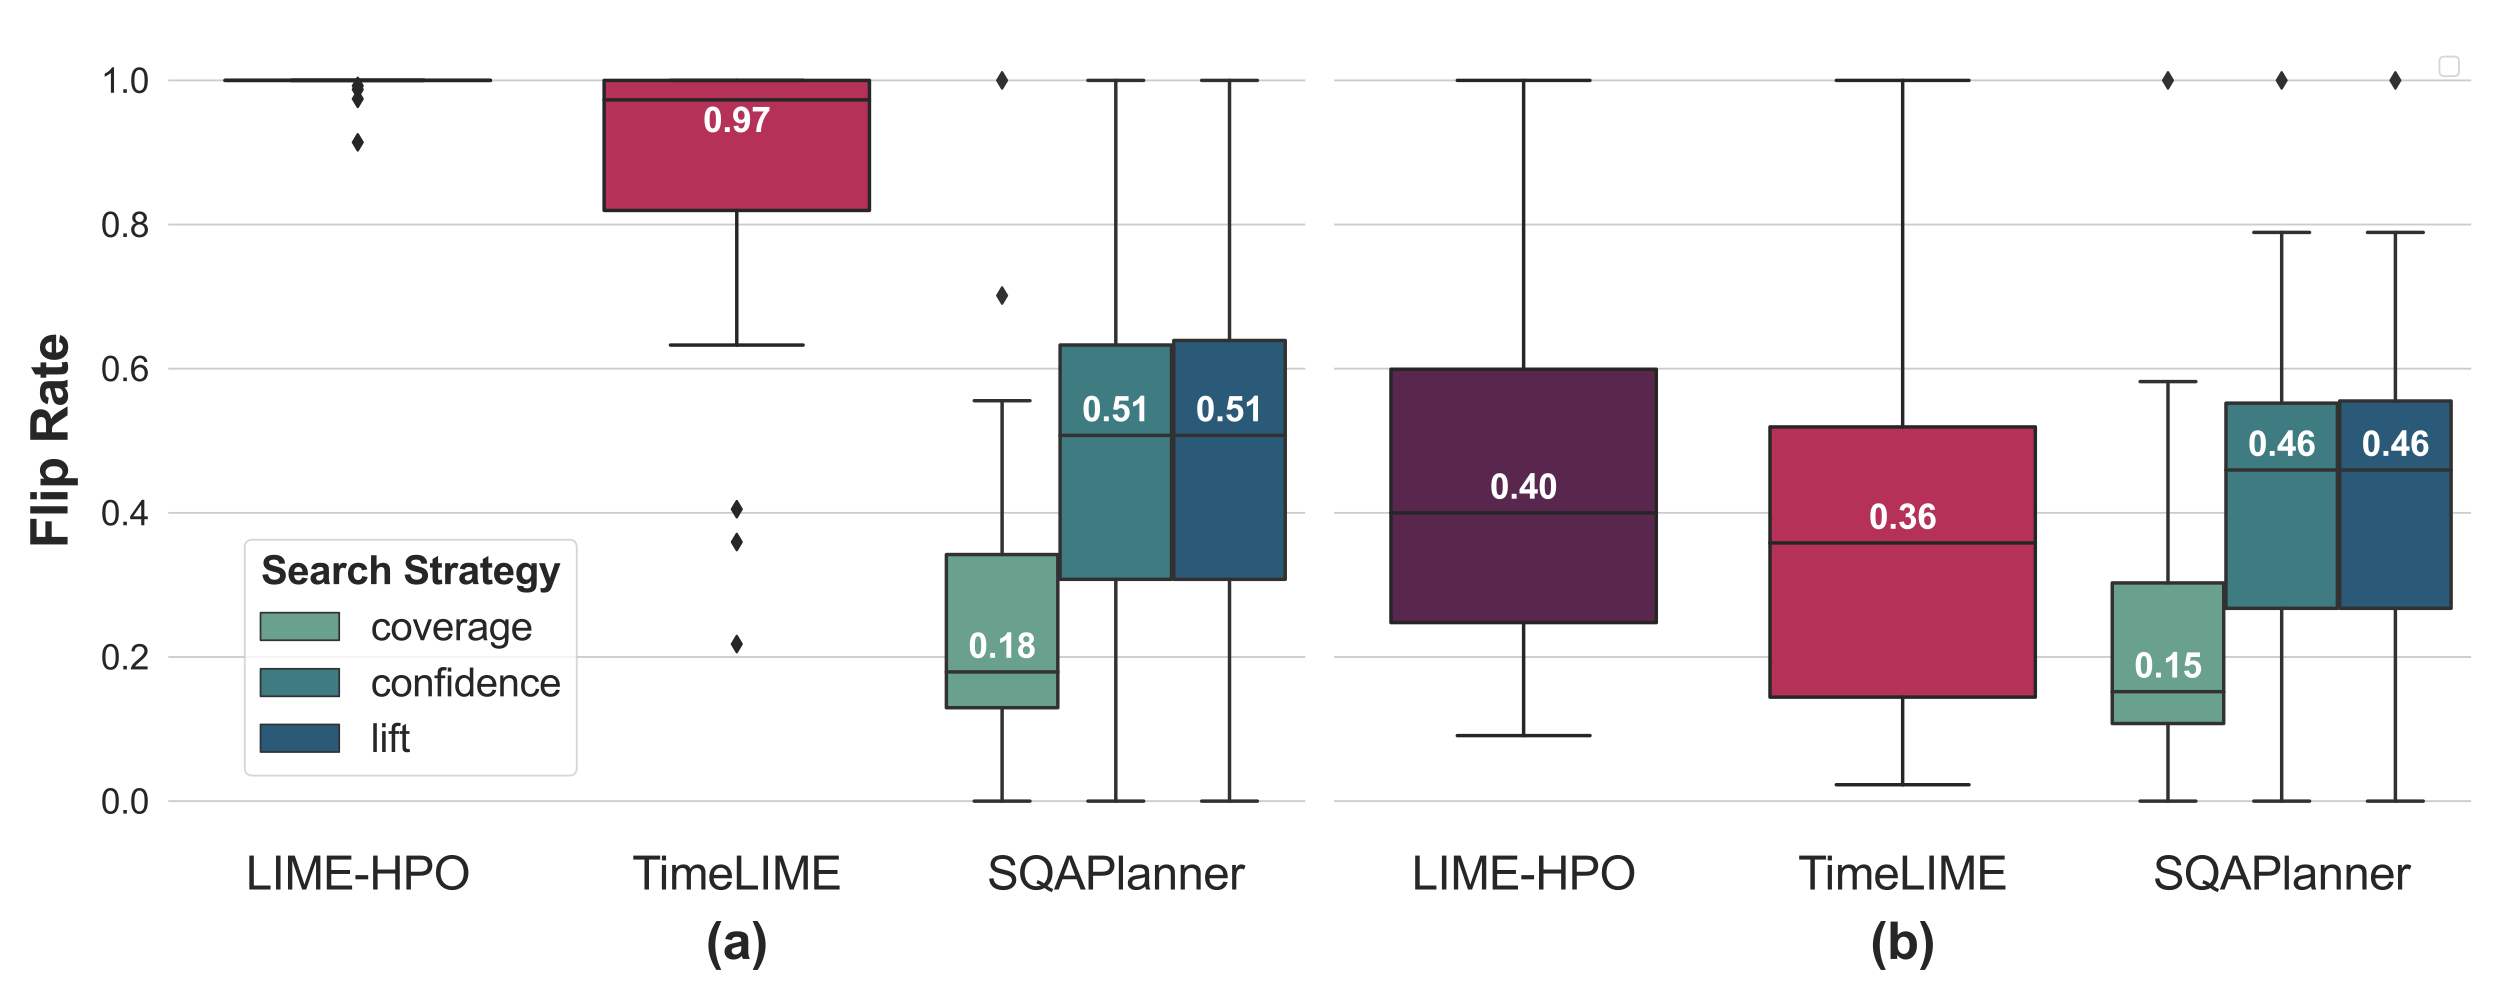 <?xml version="1.0" encoding="utf-8" standalone="no"?>
<!DOCTYPE svg PUBLIC "-//W3C//DTD SVG 1.1//EN"
  "http://www.w3.org/Graphics/SVG/1.1/DTD/svg11.dtd">
<svg xmlns:xlink="http://www.w3.org/1999/xlink" width="1080pt" height="432pt" viewBox="0 0 1080 432" xmlns="http://www.w3.org/2000/svg" version="1.1">
 <defs>
  <style type="text/css">*{stroke-linejoin: round; stroke-linecap: butt}</style>
 </defs>
 <g id="figure_1">
  <g id="patch_1">
   <path d="M 0 432 
L 1080 432 
L 1080 0 
L 0 0 
z
" style="fill: #ffffff"/>
  </g>
  <g id="axes_1">
   <g id="patch_2">
    <path d="M 72.682 361.658 
L 563.899 361.658 
L 563.899 19.162 
L 72.682 19.162 
z
" style="fill: #ffffff"/>
   </g>
   <g id="matplotlib.axis_1">
    <g id="xtick_1">
     <g id="text_1">
      <!-- LIME-HPO -->
      <g style="fill: #262626" transform="translate(106.212 384.274) scale(0.2 -0.2)">
       <defs>
        <path id="ArialMT-4c" d="M 469 0 
L 469 4581 
L 1075 4581 
L 1075 541 
L 3331 541 
L 3331 0 
L 469 0 
z
" transform="scale(0.016)"/>
        <path id="ArialMT-49" d="M 597 0 
L 597 4581 
L 1203 4581 
L 1203 0 
L 597 0 
z
" transform="scale(0.016)"/>
        <path id="ArialMT-4d" d="M 475 0 
L 475 4581 
L 1388 4581 
L 2472 1338 
Q 2622 884 2691 659 
Q 2769 909 2934 1394 
L 4031 4581 
L 4847 4581 
L 4847 0 
L 4263 0 
L 4263 3834 
L 2931 0 
L 2384 0 
L 1059 3900 
L 1059 0 
L 475 0 
z
" transform="scale(0.016)"/>
        <path id="ArialMT-45" d="M 506 0 
L 506 4581 
L 3819 4581 
L 3819 4041 
L 1113 4041 
L 1113 2638 
L 3647 2638 
L 3647 2100 
L 1113 2100 
L 1113 541 
L 3925 541 
L 3925 0 
L 506 0 
z
" transform="scale(0.016)"/>
        <path id="ArialMT-2d" d="M 203 1375 
L 203 1941 
L 1931 1941 
L 1931 1375 
L 203 1375 
z
" transform="scale(0.016)"/>
        <path id="ArialMT-48" d="M 513 0 
L 513 4581 
L 1119 4581 
L 1119 2700 
L 3500 2700 
L 3500 4581 
L 4106 4581 
L 4106 0 
L 3500 0 
L 3500 2159 
L 1119 2159 
L 1119 0 
L 513 0 
z
" transform="scale(0.016)"/>
        <path id="ArialMT-50" d="M 494 0 
L 494 4581 
L 2222 4581 
Q 2678 4581 2919 4538 
Q 3256 4481 3484 4323 
Q 3713 4166 3852 3881 
Q 3991 3597 3991 3256 
Q 3991 2672 3619 2267 
Q 3247 1863 2275 1863 
L 1100 1863 
L 1100 0 
L 494 0 
z
M 1100 2403 
L 2284 2403 
Q 2872 2403 3119 2622 
Q 3366 2841 3366 3238 
Q 3366 3525 3220 3729 
Q 3075 3934 2838 4000 
Q 2684 4041 2272 4041 
L 1100 4041 
L 1100 2403 
z
" transform="scale(0.016)"/>
        <path id="ArialMT-4f" d="M 309 2231 
Q 309 3372 921 4017 
Q 1534 4663 2503 4663 
Q 3138 4663 3647 4359 
Q 4156 4056 4423 3514 
Q 4691 2972 4691 2284 
Q 4691 1588 4409 1038 
Q 4128 488 3612 205 
Q 3097 -78 2500 -78 
Q 1853 -78 1343 234 
Q 834 547 571 1087 
Q 309 1628 309 2231 
z
M 934 2222 
Q 934 1394 1379 917 
Q 1825 441 2497 441 
Q 3181 441 3623 922 
Q 4066 1403 4066 2288 
Q 4066 2847 3877 3264 
Q 3688 3681 3323 3911 
Q 2959 4141 2506 4141 
Q 1863 4141 1398 3698 
Q 934 3256 934 2222 
z
" transform="scale(0.016)"/>
       </defs>
       <use xlink:href="#ArialMT-4c"/>
       <use xlink:href="#ArialMT-49" x="55.615"/>
       <use xlink:href="#ArialMT-4d" x="83.398"/>
       <use xlink:href="#ArialMT-45" x="166.699"/>
       <use xlink:href="#ArialMT-2d" x="233.398"/>
       <use xlink:href="#ArialMT-48" x="266.699"/>
       <use xlink:href="#ArialMT-50" x="338.916"/>
       <use xlink:href="#ArialMT-4f" x="405.615"/>
      </g>
     </g>
    </g>
    <g id="xtick_2">
     <g id="text_2">
      <!-- TimeLIME -->
      <g style="fill: #262626" transform="translate(273.106 384.274) scale(0.2 -0.2)">
       <defs>
        <path id="ArialMT-54" d="M 1659 0 
L 1659 4041 
L 150 4041 
L 150 4581 
L 3781 4581 
L 3781 4041 
L 2266 4041 
L 2266 0 
L 1659 0 
z
" transform="scale(0.016)"/>
        <path id="ArialMT-69" d="M 425 3934 
L 425 4581 
L 988 4581 
L 988 3934 
L 425 3934 
z
M 425 0 
L 425 3319 
L 988 3319 
L 988 0 
L 425 0 
z
" transform="scale(0.016)"/>
        <path id="ArialMT-6d" d="M 422 0 
L 422 3319 
L 925 3319 
L 925 2853 
Q 1081 3097 1340 3245 
Q 1600 3394 1931 3394 
Q 2300 3394 2536 3241 
Q 2772 3088 2869 2813 
Q 3263 3394 3894 3394 
Q 4388 3394 4653 3120 
Q 4919 2847 4919 2278 
L 4919 0 
L 4359 0 
L 4359 2091 
Q 4359 2428 4304 2576 
Q 4250 2725 4106 2815 
Q 3963 2906 3769 2906 
Q 3419 2906 3187 2673 
Q 2956 2441 2956 1928 
L 2956 0 
L 2394 0 
L 2394 2156 
Q 2394 2531 2256 2718 
Q 2119 2906 1806 2906 
Q 1569 2906 1367 2781 
Q 1166 2656 1075 2415 
Q 984 2175 984 1722 
L 984 0 
L 422 0 
z
" transform="scale(0.016)"/>
        <path id="ArialMT-65" d="M 2694 1069 
L 3275 997 
Q 3138 488 2766 206 
Q 2394 -75 1816 -75 
Q 1088 -75 661 373 
Q 234 822 234 1631 
Q 234 2469 665 2931 
Q 1097 3394 1784 3394 
Q 2450 3394 2872 2941 
Q 3294 2488 3294 1666 
Q 3294 1616 3291 1516 
L 816 1516 
Q 847 969 1125 678 
Q 1403 388 1819 388 
Q 2128 388 2347 550 
Q 2566 713 2694 1069 
z
M 847 1978 
L 2700 1978 
Q 2663 2397 2488 2606 
Q 2219 2931 1791 2931 
Q 1403 2931 1139 2672 
Q 875 2413 847 1978 
z
" transform="scale(0.016)"/>
       </defs>
       <use xlink:href="#ArialMT-54"/>
       <use xlink:href="#ArialMT-69" x="57.334"/>
       <use xlink:href="#ArialMT-6d" x="79.551"/>
       <use xlink:href="#ArialMT-65" x="162.852"/>
       <use xlink:href="#ArialMT-4c" x="218.467"/>
       <use xlink:href="#ArialMT-49" x="274.082"/>
       <use xlink:href="#ArialMT-4d" x="301.865"/>
       <use xlink:href="#ArialMT-45" x="385.166"/>
      </g>
     </g>
    </g>
    <g id="xtick_3">
     <g id="text_3">
      <!-- SQAPlanner -->
      <g style="fill: #262626" transform="translate(426.445 384.274) scale(0.2 -0.2)">
       <defs>
        <path id="ArialMT-53" d="M 288 1472 
L 859 1522 
Q 900 1178 1048 958 
Q 1197 738 1509 602 
Q 1822 466 2213 466 
Q 2559 466 2825 569 
Q 3091 672 3220 851 
Q 3350 1031 3350 1244 
Q 3350 1459 3225 1620 
Q 3100 1781 2813 1891 
Q 2628 1963 1997 2114 
Q 1366 2266 1113 2400 
Q 784 2572 623 2826 
Q 463 3081 463 3397 
Q 463 3744 659 4045 
Q 856 4347 1234 4503 
Q 1613 4659 2075 4659 
Q 2584 4659 2973 4495 
Q 3363 4331 3572 4012 
Q 3781 3694 3797 3291 
L 3216 3247 
Q 3169 3681 2898 3903 
Q 2628 4125 2100 4125 
Q 1550 4125 1298 3923 
Q 1047 3722 1047 3438 
Q 1047 3191 1225 3031 
Q 1400 2872 2139 2705 
Q 2878 2538 3153 2413 
Q 3553 2228 3743 1945 
Q 3934 1663 3934 1294 
Q 3934 928 3725 604 
Q 3516 281 3123 101 
Q 2731 -78 2241 -78 
Q 1619 -78 1198 103 
Q 778 284 539 648 
Q 300 1013 288 1472 
z
" transform="scale(0.016)"/>
        <path id="ArialMT-51" d="M 3966 491 
Q 4388 200 4744 66 
L 4566 -356 
Q 4072 -178 3581 206 
Q 3072 -78 2456 -78 
Q 1834 -78 1328 222 
Q 822 522 548 1065 
Q 275 1609 275 2291 
Q 275 2969 550 3525 
Q 825 4081 1333 4372 
Q 1841 4663 2469 4663 
Q 3103 4663 3612 4361 
Q 4122 4059 4389 3517 
Q 4656 2975 4656 2294 
Q 4656 1728 4484 1276 
Q 4313 825 3966 491 
z
M 2631 1266 
Q 3156 1119 3497 828 
Q 4031 1316 4031 2294 
Q 4031 2850 3842 3265 
Q 3653 3681 3289 3911 
Q 2925 4141 2472 4141 
Q 1794 4141 1347 3677 
Q 900 3213 900 2291 
Q 900 1397 1342 919 
Q 1784 441 2472 441 
Q 2797 441 3084 563 
Q 2800 747 2484 825 
L 2631 1266 
z
" transform="scale(0.016)"/>
        <path id="ArialMT-41" d="M -9 0 
L 1750 4581 
L 2403 4581 
L 4278 0 
L 3588 0 
L 3053 1388 
L 1138 1388 
L 634 0 
L -9 0 
z
M 1313 1881 
L 2866 1881 
L 2388 3150 
Q 2169 3728 2063 4100 
Q 1975 3659 1816 3225 
L 1313 1881 
z
" transform="scale(0.016)"/>
        <path id="ArialMT-6c" d="M 409 0 
L 409 4581 
L 972 4581 
L 972 0 
L 409 0 
z
" transform="scale(0.016)"/>
        <path id="ArialMT-61" d="M 2588 409 
Q 2275 144 1986 34 
Q 1697 -75 1366 -75 
Q 819 -75 525 192 
Q 231 459 231 875 
Q 231 1119 342 1320 
Q 453 1522 633 1644 
Q 813 1766 1038 1828 
Q 1203 1872 1538 1913 
Q 2219 1994 2541 2106 
Q 2544 2222 2544 2253 
Q 2544 2597 2384 2738 
Q 2169 2928 1744 2928 
Q 1347 2928 1158 2789 
Q 969 2650 878 2297 
L 328 2372 
Q 403 2725 575 2942 
Q 747 3159 1072 3276 
Q 1397 3394 1825 3394 
Q 2250 3394 2515 3294 
Q 2781 3194 2906 3042 
Q 3031 2891 3081 2659 
Q 3109 2516 3109 2141 
L 3109 1391 
Q 3109 606 3145 398 
Q 3181 191 3288 0 
L 2700 0 
Q 2613 175 2588 409 
z
M 2541 1666 
Q 2234 1541 1622 1453 
Q 1275 1403 1131 1340 
Q 988 1278 909 1158 
Q 831 1038 831 891 
Q 831 666 1001 516 
Q 1172 366 1500 366 
Q 1825 366 2078 508 
Q 2331 650 2450 897 
Q 2541 1088 2541 1459 
L 2541 1666 
z
" transform="scale(0.016)"/>
        <path id="ArialMT-6e" d="M 422 0 
L 422 3319 
L 928 3319 
L 928 2847 
Q 1294 3394 1984 3394 
Q 2284 3394 2536 3286 
Q 2788 3178 2913 3003 
Q 3038 2828 3088 2588 
Q 3119 2431 3119 2041 
L 3119 0 
L 2556 0 
L 2556 2019 
Q 2556 2363 2490 2533 
Q 2425 2703 2258 2804 
Q 2091 2906 1866 2906 
Q 1506 2906 1245 2678 
Q 984 2450 984 1813 
L 984 0 
L 422 0 
z
" transform="scale(0.016)"/>
        <path id="ArialMT-72" d="M 416 0 
L 416 3319 
L 922 3319 
L 922 2816 
Q 1116 3169 1280 3281 
Q 1444 3394 1641 3394 
Q 1925 3394 2219 3213 
L 2025 2691 
Q 1819 2813 1613 2813 
Q 1428 2813 1281 2702 
Q 1134 2591 1072 2394 
Q 978 2094 978 1738 
L 978 0 
L 416 0 
z
" transform="scale(0.016)"/>
       </defs>
       <use xlink:href="#ArialMT-53"/>
       <use xlink:href="#ArialMT-51" x="66.699"/>
       <use xlink:href="#ArialMT-41" x="144.482"/>
       <use xlink:href="#ArialMT-50" x="211.182"/>
       <use xlink:href="#ArialMT-6c" x="277.881"/>
       <use xlink:href="#ArialMT-61" x="300.098"/>
       <use xlink:href="#ArialMT-6e" x="355.713"/>
       <use xlink:href="#ArialMT-6e" x="411.328"/>
       <use xlink:href="#ArialMT-65" x="466.943"/>
       <use xlink:href="#ArialMT-72" x="522.559"/>
      </g>
     </g>
    </g>
    <g id="text_4">
     <!-- (a) -->
     <g style="fill: #262626" transform="translate(304.848 414.264) scale(0.22 -0.22)">
      <defs>
       <path id="Arial-BoldMT-28" d="M 1916 -1347 
L 1313 -1347 
Q 834 -625 584 153 
Q 334 931 334 1659 
Q 334 2563 644 3369 
Q 913 4069 1325 4659 
L 1925 4659 
Q 1497 3713 1336 3048 
Q 1175 2384 1175 1641 
Q 1175 1128 1270 590 
Q 1366 53 1531 -431 
Q 1641 -750 1916 -1347 
z
" transform="scale(0.016)"/>
       <path id="Arial-BoldMT-61" d="M 1116 2306 
L 319 2450 
Q 453 2931 781 3162 
Q 1109 3394 1756 3394 
Q 2344 3394 2631 3255 
Q 2919 3116 3036 2902 
Q 3153 2688 3153 2116 
L 3144 1091 
Q 3144 653 3186 445 
Q 3228 238 3344 0 
L 2475 0 
Q 2441 88 2391 259 
Q 2369 338 2359 363 
Q 2134 144 1878 34 
Q 1622 -75 1331 -75 
Q 819 -75 523 203 
Q 228 481 228 906 
Q 228 1188 362 1408 
Q 497 1628 739 1745 
Q 981 1863 1438 1950 
Q 2053 2066 2291 2166 
L 2291 2253 
Q 2291 2506 2166 2614 
Q 2041 2722 1694 2722 
Q 1459 2722 1328 2630 
Q 1197 2538 1116 2306 
z
M 2291 1594 
Q 2122 1538 1756 1459 
Q 1391 1381 1278 1306 
Q 1106 1184 1106 997 
Q 1106 813 1243 678 
Q 1381 544 1594 544 
Q 1831 544 2047 700 
Q 2206 819 2256 991 
Q 2291 1103 2291 1419 
L 2291 1594 
z
" transform="scale(0.016)"/>
       <path id="Arial-BoldMT-29" d="M 216 -1347 
Q 475 -791 581 -494 
Q 688 -197 778 190 
Q 869 578 912 926 
Q 956 1275 956 1641 
Q 956 2384 797 3048 
Q 638 3713 209 4659 
L 806 4659 
Q 1278 3988 1539 3234 
Q 1800 2481 1800 1706 
Q 1800 1053 1594 306 
Q 1359 -531 822 -1347 
L 216 -1347 
z
" transform="scale(0.016)"/>
      </defs>
      <use xlink:href="#Arial-BoldMT-28"/>
      <use xlink:href="#Arial-BoldMT-61" x="33.301"/>
      <use xlink:href="#Arial-BoldMT-29" x="88.916"/>
     </g>
    </g>
   </g>
   <g id="matplotlib.axis_2">
    <g id="ytick_1">
     <g id="line2d_1">
      <path d="M 72.682 346.09 
L 563.899 346.09 
" clip-path="url(#p55525f8e01)" style="fill: none; stroke: #cccccc; stroke-width: 0.8; stroke-linecap: round"/>
     </g>
     <g id="text_5">
      <!-- 0.0 -->
      <g style="fill: #262626" transform="translate(43.532 351.459) scale(0.15 -0.15)">
       <defs>
        <path id="ArialMT-30" d="M 266 2259 
Q 266 3072 433 3567 
Q 600 4063 929 4331 
Q 1259 4600 1759 4600 
Q 2128 4600 2406 4451 
Q 2684 4303 2865 4023 
Q 3047 3744 3150 3342 
Q 3253 2941 3253 2259 
Q 3253 1453 3087 958 
Q 2922 463 2592 192 
Q 2263 -78 1759 -78 
Q 1097 -78 719 397 
Q 266 969 266 2259 
z
M 844 2259 
Q 844 1131 1108 757 
Q 1372 384 1759 384 
Q 2147 384 2411 759 
Q 2675 1134 2675 2259 
Q 2675 3391 2411 3762 
Q 2147 4134 1753 4134 
Q 1366 4134 1134 3806 
Q 844 3388 844 2259 
z
" transform="scale(0.016)"/>
        <path id="ArialMT-2e" d="M 581 0 
L 581 641 
L 1222 641 
L 1222 0 
L 581 0 
z
" transform="scale(0.016)"/>
       </defs>
       <use xlink:href="#ArialMT-30"/>
       <use xlink:href="#ArialMT-2e" x="55.615"/>
       <use xlink:href="#ArialMT-30" x="83.398"/>
      </g>
     </g>
    </g>
    <g id="ytick_2">
     <g id="line2d_2">
      <path d="M 72.682 283.818 
L 563.899 283.818 
" clip-path="url(#p55525f8e01)" style="fill: none; stroke: #cccccc; stroke-width: 0.8; stroke-linecap: round"/>
     </g>
     <g id="text_6">
      <!-- 0.2 -->
      <g style="fill: #262626" transform="translate(43.532 289.187) scale(0.15 -0.15)">
       <defs>
        <path id="ArialMT-32" d="M 3222 541 
L 3222 0 
L 194 0 
Q 188 203 259 391 
Q 375 700 629 1000 
Q 884 1300 1366 1694 
Q 2113 2306 2375 2664 
Q 2638 3022 2638 3341 
Q 2638 3675 2398 3904 
Q 2159 4134 1775 4134 
Q 1369 4134 1125 3890 
Q 881 3647 878 3216 
L 300 3275 
Q 359 3922 746 4261 
Q 1134 4600 1788 4600 
Q 2447 4600 2831 4234 
Q 3216 3869 3216 3328 
Q 3216 3053 3103 2787 
Q 2991 2522 2730 2228 
Q 2469 1934 1863 1422 
Q 1356 997 1212 845 
Q 1069 694 975 541 
L 3222 541 
z
" transform="scale(0.016)"/>
       </defs>
       <use xlink:href="#ArialMT-30"/>
       <use xlink:href="#ArialMT-2e" x="55.615"/>
       <use xlink:href="#ArialMT-32" x="83.398"/>
      </g>
     </g>
    </g>
    <g id="ytick_3">
     <g id="line2d_3">
      <path d="M 72.682 221.546 
L 563.899 221.546 
" clip-path="url(#p55525f8e01)" style="fill: none; stroke: #cccccc; stroke-width: 0.8; stroke-linecap: round"/>
     </g>
     <g id="text_7">
      <!-- 0.4 -->
      <g style="fill: #262626" transform="translate(43.532 226.914) scale(0.15 -0.15)">
       <defs>
        <path id="ArialMT-34" d="M 2069 0 
L 2069 1097 
L 81 1097 
L 81 1613 
L 2172 4581 
L 2631 4581 
L 2631 1613 
L 3250 1613 
L 3250 1097 
L 2631 1097 
L 2631 0 
L 2069 0 
z
M 2069 1613 
L 2069 3678 
L 634 1613 
L 2069 1613 
z
" transform="scale(0.016)"/>
       </defs>
       <use xlink:href="#ArialMT-30"/>
       <use xlink:href="#ArialMT-2e" x="55.615"/>
       <use xlink:href="#ArialMT-34" x="83.398"/>
      </g>
     </g>
    </g>
    <g id="ytick_4">
     <g id="line2d_4">
      <path d="M 72.682 159.274 
L 563.899 159.274 
" clip-path="url(#p55525f8e01)" style="fill: none; stroke: #cccccc; stroke-width: 0.8; stroke-linecap: round"/>
     </g>
     <g id="text_8">
      <!-- 0.6 -->
      <g style="fill: #262626" transform="translate(43.532 164.642) scale(0.15 -0.15)">
       <defs>
        <path id="ArialMT-36" d="M 3184 3459 
L 2625 3416 
Q 2550 3747 2413 3897 
Q 2184 4138 1850 4138 
Q 1581 4138 1378 3988 
Q 1113 3794 959 3422 
Q 806 3050 800 2363 
Q 1003 2672 1297 2822 
Q 1591 2972 1913 2972 
Q 2475 2972 2870 2558 
Q 3266 2144 3266 1488 
Q 3266 1056 3080 686 
Q 2894 316 2569 119 
Q 2244 -78 1831 -78 
Q 1128 -78 684 439 
Q 241 956 241 2144 
Q 241 3472 731 4075 
Q 1159 4600 1884 4600 
Q 2425 4600 2770 4297 
Q 3116 3994 3184 3459 
z
M 888 1484 
Q 888 1194 1011 928 
Q 1134 663 1356 523 
Q 1578 384 1822 384 
Q 2178 384 2434 671 
Q 2691 959 2691 1453 
Q 2691 1928 2437 2201 
Q 2184 2475 1800 2475 
Q 1419 2475 1153 2201 
Q 888 1928 888 1484 
z
" transform="scale(0.016)"/>
       </defs>
       <use xlink:href="#ArialMT-30"/>
       <use xlink:href="#ArialMT-2e" x="55.615"/>
       <use xlink:href="#ArialMT-36" x="83.398"/>
      </g>
     </g>
    </g>
    <g id="ytick_5">
     <g id="line2d_5">
      <path d="M 72.682 97.002 
L 563.899 97.002 
" clip-path="url(#p55525f8e01)" style="fill: none; stroke: #cccccc; stroke-width: 0.8; stroke-linecap: round"/>
     </g>
     <g id="text_9">
      <!-- 0.8 -->
      <g style="fill: #262626" transform="translate(43.532 102.37) scale(0.15 -0.15)">
       <defs>
        <path id="ArialMT-38" d="M 1131 2484 
Q 781 2613 612 2850 
Q 444 3088 444 3419 
Q 444 3919 803 4259 
Q 1163 4600 1759 4600 
Q 2359 4600 2725 4251 
Q 3091 3903 3091 3403 
Q 3091 3084 2923 2848 
Q 2756 2613 2416 2484 
Q 2838 2347 3058 2040 
Q 3278 1734 3278 1309 
Q 3278 722 2862 322 
Q 2447 -78 1769 -78 
Q 1091 -78 675 323 
Q 259 725 259 1325 
Q 259 1772 486 2073 
Q 713 2375 1131 2484 
z
M 1019 3438 
Q 1019 3113 1228 2906 
Q 1438 2700 1772 2700 
Q 2097 2700 2305 2904 
Q 2513 3109 2513 3406 
Q 2513 3716 2298 3927 
Q 2084 4138 1766 4138 
Q 1444 4138 1231 3931 
Q 1019 3725 1019 3438 
z
M 838 1322 
Q 838 1081 952 856 
Q 1066 631 1291 507 
Q 1516 384 1775 384 
Q 2178 384 2440 643 
Q 2703 903 2703 1303 
Q 2703 1709 2433 1975 
Q 2163 2241 1756 2241 
Q 1359 2241 1098 1978 
Q 838 1716 838 1322 
z
" transform="scale(0.016)"/>
       </defs>
       <use xlink:href="#ArialMT-30"/>
       <use xlink:href="#ArialMT-2e" x="55.615"/>
       <use xlink:href="#ArialMT-38" x="83.398"/>
      </g>
     </g>
    </g>
    <g id="ytick_6">
     <g id="line2d_6">
      <path d="M 72.682 34.73 
L 563.899 34.73 
" clip-path="url(#p55525f8e01)" style="fill: none; stroke: #cccccc; stroke-width: 0.8; stroke-linecap: round"/>
     </g>
     <g id="text_10">
      <!-- 1.0 -->
      <g style="fill: #262626" transform="translate(43.532 40.098) scale(0.15 -0.15)">
       <defs>
        <path id="ArialMT-31" d="M 2384 0 
L 1822 0 
L 1822 3584 
Q 1619 3391 1289 3197 
Q 959 3003 697 2906 
L 697 3450 
Q 1169 3672 1522 3987 
Q 1875 4303 2022 4600 
L 2384 4600 
L 2384 0 
z
" transform="scale(0.016)"/>
       </defs>
       <use xlink:href="#ArialMT-31"/>
       <use xlink:href="#ArialMT-2e" x="55.615"/>
       <use xlink:href="#ArialMT-30" x="83.398"/>
      </g>
     </g>
    </g>
    <g id="text_11">
     <!-- Flip Rate -->
     <g style="fill: #262626" transform="translate(29.19 236.856) rotate(-90) scale(0.22 -0.22)">
      <defs>
       <path id="Arial-BoldMT-46" d="M 472 0 
L 472 4581 
L 3613 4581 
L 3613 3806 
L 1397 3806 
L 1397 2722 
L 3309 2722 
L 3309 1947 
L 1397 1947 
L 1397 0 
L 472 0 
z
" transform="scale(0.016)"/>
       <path id="Arial-BoldMT-6c" d="M 459 0 
L 459 4581 
L 1338 4581 
L 1338 0 
L 459 0 
z
" transform="scale(0.016)"/>
       <path id="Arial-BoldMT-69" d="M 459 3769 
L 459 4581 
L 1338 4581 
L 1338 3769 
L 459 3769 
z
M 459 0 
L 459 3319 
L 1338 3319 
L 1338 0 
L 459 0 
z
" transform="scale(0.016)"/>
       <path id="Arial-BoldMT-70" d="M 434 3319 
L 1253 3319 
L 1253 2831 
Q 1413 3081 1684 3237 
Q 1956 3394 2288 3394 
Q 2866 3394 3269 2941 
Q 3672 2488 3672 1678 
Q 3672 847 3265 386 
Q 2859 -75 2281 -75 
Q 2006 -75 1782 34 
Q 1559 144 1313 409 
L 1313 -1263 
L 434 -1263 
L 434 3319 
z
M 1303 1716 
Q 1303 1156 1525 889 
Q 1747 622 2066 622 
Q 2372 622 2575 867 
Q 2778 1113 2778 1672 
Q 2778 2194 2568 2447 
Q 2359 2700 2050 2700 
Q 1728 2700 1515 2451 
Q 1303 2203 1303 1716 
z
" transform="scale(0.016)"/>
       <path id="Arial-BoldMT-20" transform="scale(0.016)"/>
       <path id="Arial-BoldMT-52" d="M 469 0 
L 469 4581 
L 2416 4581 
Q 3150 4581 3483 4457 
Q 3816 4334 4016 4018 
Q 4216 3703 4216 3297 
Q 4216 2781 3912 2445 
Q 3609 2109 3006 2022 
Q 3306 1847 3501 1637 
Q 3697 1428 4028 894 
L 4588 0 
L 3481 0 
L 2813 997 
Q 2456 1531 2325 1670 
Q 2194 1809 2047 1861 
Q 1900 1913 1581 1913 
L 1394 1913 
L 1394 0 
L 469 0 
z
M 1394 2644 
L 2078 2644 
Q 2744 2644 2909 2700 
Q 3075 2756 3169 2893 
Q 3263 3031 3263 3238 
Q 3263 3469 3139 3611 
Q 3016 3753 2791 3791 
Q 2678 3806 2116 3806 
L 1394 3806 
L 1394 2644 
z
" transform="scale(0.016)"/>
       <path id="Arial-BoldMT-74" d="M 1981 3319 
L 1981 2619 
L 1381 2619 
L 1381 1281 
Q 1381 875 1398 808 
Q 1416 741 1477 697 
Q 1538 653 1625 653 
Q 1747 653 1978 738 
L 2053 56 
Q 1747 -75 1359 -75 
Q 1122 -75 931 4 
Q 741 84 652 211 
Q 563 338 528 553 
Q 500 706 500 1172 
L 500 2619 
L 97 2619 
L 97 3319 
L 500 3319 
L 500 3978 
L 1381 4491 
L 1381 3319 
L 1981 3319 
z
" transform="scale(0.016)"/>
       <path id="Arial-BoldMT-65" d="M 2381 1056 
L 3256 909 
Q 3088 428 2723 176 
Q 2359 -75 1813 -75 
Q 947 -75 531 491 
Q 203 944 203 1634 
Q 203 2459 634 2926 
Q 1066 3394 1725 3394 
Q 2466 3394 2894 2905 
Q 3322 2416 3303 1406 
L 1103 1406 
Q 1113 1016 1316 798 
Q 1519 581 1822 581 
Q 2028 581 2168 693 
Q 2309 806 2381 1056 
z
M 2431 1944 
Q 2422 2325 2234 2523 
Q 2047 2722 1778 2722 
Q 1491 2722 1303 2513 
Q 1116 2303 1119 1944 
L 2431 1944 
z
" transform="scale(0.016)"/>
      </defs>
      <use xlink:href="#Arial-BoldMT-46"/>
      <use xlink:href="#Arial-BoldMT-6c" x="61.084"/>
      <use xlink:href="#Arial-BoldMT-69" x="88.867"/>
      <use xlink:href="#Arial-BoldMT-70" x="116.65"/>
      <use xlink:href="#Arial-BoldMT-20" x="177.734"/>
      <use xlink:href="#Arial-BoldMT-52" x="205.518"/>
      <use xlink:href="#Arial-BoldMT-61" x="277.734"/>
      <use xlink:href="#Arial-BoldMT-74" x="333.35"/>
      <use xlink:href="#Arial-BoldMT-65" x="366.65"/>
     </g>
    </g>
   </g>
   <g id="patch_3">
    <path d="M 97.242 34.73 
L 211.86 34.73 
L 211.86 34.73 
L 97.242 34.73 
L 97.242 34.73 
z
" clip-path="url(#p55525f8e01)" style="fill: #59274e; stroke: #262626; stroke-width: 1.5; stroke-linejoin: miter"/>
   </g>
   <g id="patch_4">
    <path d="M 260.982 90.918 
L 375.599 90.918 
L 375.599 34.73 
L 260.982 34.73 
L 260.982 90.918 
z
" clip-path="url(#p55525f8e01)" style="fill: #b53158; stroke: #262626; stroke-width: 1.5; stroke-linejoin: miter"/>
   </g>
   <g id="patch_5">
    <path d="M 408.838 305.746 
L 456.978 305.746 
L 456.978 239.562 
L 408.838 239.562 
L 408.838 305.746 
z
" clip-path="url(#p55525f8e01)" style="fill: #6aa18e; stroke: #313131; stroke-width: 1.5; stroke-linejoin: miter"/>
   </g>
   <g id="patch_6">
    <path d="M 457.96 250.275 
L 506.099 250.275 
L 506.099 149.051 
L 457.96 149.051 
L 457.96 250.275 
z
" clip-path="url(#p55525f8e01)" style="fill: #3e7c82; stroke: #313131; stroke-width: 1.5; stroke-linejoin: miter"/>
   </g>
   <g id="patch_7">
    <path d="M 507.082 250.275 
L 555.221 250.275 
L 555.221 147.08 
L 507.082 147.08 
L 507.082 250.275 
z
" clip-path="url(#p55525f8e01)" style="fill: #2b5a79; stroke: #313131; stroke-width: 1.5; stroke-linejoin: miter"/>
   </g>
   <g id="patch_8">
    <path d="M 154.551 346.09 
L 154.551 346.09 
L 154.551 346.09 
L 154.551 346.09 
z
" clip-path="url(#p55525f8e01)" style="fill: #6aa18e; stroke: #313131; stroke-width: 0.75; stroke-linejoin: miter"/>
   </g>
   <g id="patch_9">
    <path d="M 154.551 346.09 
L 154.551 346.09 
L 154.551 346.09 
L 154.551 346.09 
z
" clip-path="url(#p55525f8e01)" style="fill: #3e7c82; stroke: #313131; stroke-width: 0.75; stroke-linejoin: miter"/>
   </g>
   <g id="patch_10">
    <path d="M 154.551 346.09 
L 154.551 346.09 
L 154.551 346.09 
L 154.551 346.09 
z
" clip-path="url(#p55525f8e01)" style="fill: #2b5a79; stroke: #313131; stroke-width: 0.75; stroke-linejoin: miter"/>
   </g>
   <g id="line2d_7">
    <path d="M 154.551 34.73 
L 154.551 34.73 
" clip-path="url(#p55525f8e01)" style="fill: none; stroke: #262626; stroke-width: 1.5; stroke-linecap: round"/>
   </g>
   <g id="line2d_8">
    <path d="M 154.551 34.73 
L 154.551 34.73 
" clip-path="url(#p55525f8e01)" style="fill: none; stroke: #262626; stroke-width: 1.5; stroke-linecap: round"/>
   </g>
   <g id="line2d_9">
    <path d="M 125.897 34.73 
L 183.206 34.73 
" clip-path="url(#p55525f8e01)" style="fill: none; stroke: #262626; stroke-width: 1.5; stroke-linecap: round"/>
   </g>
   <g id="line2d_10">
    <path d="M 125.897 34.73 
L 183.206 34.73 
" clip-path="url(#p55525f8e01)" style="fill: none; stroke: #262626; stroke-width: 1.5; stroke-linecap: round"/>
   </g>
   <g id="line2d_11">
    <defs>
     <path id="m81963149bd" d="M -0 3.536 
L 2.121 0 
L -0 -3.536 
L -2.121 -0 
z
" style="stroke: #262626; stroke-linejoin: miter"/>
    </defs>
    <g clip-path="url(#p55525f8e01)">
     <use xlink:href="#m81963149bd" x="154.551" y="42.713" style="fill: #262626; stroke: #262626; stroke-linejoin: miter"/>
     <use xlink:href="#m81963149bd" x="154.551" y="38.671" style="fill: #262626; stroke: #262626; stroke-linejoin: miter"/>
     <use xlink:href="#m81963149bd" x="154.551" y="37.094" style="fill: #262626; stroke: #262626; stroke-linejoin: miter"/>
     <use xlink:href="#m81963149bd" x="154.551" y="61.487" style="fill: #262626; stroke: #262626; stroke-linejoin: miter"/>
    </g>
   </g>
   <g id="line2d_12">
    <path d="M 318.29 90.918 
L 318.29 149.057 
" clip-path="url(#p55525f8e01)" style="fill: none; stroke: #262626; stroke-width: 1.5; stroke-linecap: round"/>
   </g>
   <g id="line2d_13">
    <path d="M 318.29 34.73 
L 318.29 34.73 
" clip-path="url(#p55525f8e01)" style="fill: none; stroke: #262626; stroke-width: 1.5; stroke-linecap: round"/>
   </g>
   <g id="line2d_14">
    <path d="M 289.636 149.057 
L 346.945 149.057 
" clip-path="url(#p55525f8e01)" style="fill: none; stroke: #262626; stroke-width: 1.5; stroke-linecap: round"/>
   </g>
   <g id="line2d_15">
    <path d="M 289.636 34.73 
L 346.945 34.73 
" clip-path="url(#p55525f8e01)" style="fill: none; stroke: #262626; stroke-width: 1.5; stroke-linecap: round"/>
   </g>
   <g id="line2d_16">
    <g clip-path="url(#p55525f8e01)">
     <use xlink:href="#m81963149bd" x="318.29" y="278.23" style="fill: #262626; stroke: #262626; stroke-linejoin: miter"/>
     <use xlink:href="#m81963149bd" x="318.29" y="219.97" style="fill: #262626; stroke: #262626; stroke-linejoin: miter"/>
     <use xlink:href="#m81963149bd" x="318.29" y="234.158" style="fill: #262626; stroke: #262626; stroke-linejoin: miter"/>
    </g>
   </g>
   <g id="line2d_17">
    <path d="M 432.908 305.746 
L 432.908 346.09 
" clip-path="url(#p55525f8e01)" style="fill: none; stroke: #313131; stroke-width: 1.5; stroke-linecap: round"/>
   </g>
   <g id="line2d_18">
    <path d="M 432.908 239.562 
L 432.908 173.112 
" clip-path="url(#p55525f8e01)" style="fill: none; stroke: #313131; stroke-width: 1.5; stroke-linecap: round"/>
   </g>
   <g id="line2d_19">
    <path d="M 420.873 346.09 
L 444.943 346.09 
" clip-path="url(#p55525f8e01)" style="fill: none; stroke: #313131; stroke-width: 1.5; stroke-linecap: round"/>
   </g>
   <g id="line2d_20">
    <path d="M 420.873 173.112 
L 444.943 173.112 
" clip-path="url(#p55525f8e01)" style="fill: none; stroke: #313131; stroke-width: 1.5; stroke-linecap: round"/>
   </g>
   <g id="line2d_21">
    <defs>
     <path id="m5364b590aa" d="M -0 3.536 
L 2.121 0 
L -0 -3.536 
L -2.121 -0 
z
" style="stroke: #313131; stroke-linejoin: miter"/>
    </defs>
    <g clip-path="url(#p55525f8e01)">
     <use xlink:href="#m5364b590aa" x="432.908" y="127.673" style="fill: #313131; stroke: #313131; stroke-linejoin: miter"/>
     <use xlink:href="#m5364b590aa" x="432.908" y="34.73" style="fill: #313131; stroke: #313131; stroke-linejoin: miter"/>
    </g>
   </g>
   <g id="line2d_22">
    <path d="M 482.03 250.275 
L 482.03 346.09 
" clip-path="url(#p55525f8e01)" style="fill: none; stroke: #313131; stroke-width: 1.5; stroke-linecap: round"/>
   </g>
   <g id="line2d_23">
    <path d="M 482.03 149.051 
L 482.03 34.73 
" clip-path="url(#p55525f8e01)" style="fill: none; stroke: #313131; stroke-width: 1.5; stroke-linecap: round"/>
   </g>
   <g id="line2d_24">
    <path d="M 469.995 346.09 
L 494.064 346.09 
" clip-path="url(#p55525f8e01)" style="fill: none; stroke: #313131; stroke-width: 1.5; stroke-linecap: round"/>
   </g>
   <g id="line2d_25">
    <path d="M 469.995 34.73 
L 494.064 34.73 
" clip-path="url(#p55525f8e01)" style="fill: none; stroke: #313131; stroke-width: 1.5; stroke-linecap: round"/>
   </g>
   <g id="line2d_26"/>
   <g id="line2d_27">
    <path d="M 531.151 250.275 
L 531.151 346.09 
" clip-path="url(#p55525f8e01)" style="fill: none; stroke: #313131; stroke-width: 1.5; stroke-linecap: round"/>
   </g>
   <g id="line2d_28">
    <path d="M 531.151 147.08 
L 531.151 34.73 
" clip-path="url(#p55525f8e01)" style="fill: none; stroke: #313131; stroke-width: 1.5; stroke-linecap: round"/>
   </g>
   <g id="line2d_29">
    <path d="M 519.117 346.09 
L 543.186 346.09 
" clip-path="url(#p55525f8e01)" style="fill: none; stroke: #313131; stroke-width: 1.5; stroke-linecap: round"/>
   </g>
   <g id="line2d_30">
    <path d="M 519.117 34.73 
L 543.186 34.73 
" clip-path="url(#p55525f8e01)" style="fill: none; stroke: #313131; stroke-width: 1.5; stroke-linecap: round"/>
   </g>
   <g id="line2d_31"/>
   <g id="line2d_32">
    <path d="M 97.242 34.73 
L 211.86 34.73 
" clip-path="url(#p55525f8e01)" style="fill: none; stroke: #262626; stroke-width: 1.5; stroke-linecap: round"/>
   </g>
   <g id="line2d_33">
    <path d="M 260.982 43.145 
L 375.599 43.145 
" clip-path="url(#p55525f8e01)" style="fill: none; stroke: #262626; stroke-width: 1.5; stroke-linecap: round"/>
   </g>
   <g id="line2d_34">
    <path d="M 408.838 290.28 
L 456.978 290.28 
" clip-path="url(#p55525f8e01)" style="fill: none; stroke: #313131; stroke-width: 1.5; stroke-linecap: round"/>
   </g>
   <g id="line2d_35">
    <path d="M 457.96 188.086 
L 506.099 188.086 
" clip-path="url(#p55525f8e01)" style="fill: none; stroke: #313131; stroke-width: 1.5; stroke-linecap: round"/>
   </g>
   <g id="line2d_36">
    <path d="M 507.082 188.086 
L 555.221 188.086 
" clip-path="url(#p55525f8e01)" style="fill: none; stroke: #313131; stroke-width: 1.5; stroke-linecap: round"/>
   </g>
   <g id="text_12">
    <!-- 1.00 -->
    <g style="fill: #ffffff" transform="translate(139.955 23.618) scale(0.15 -0.15)">
     <defs>
      <path id="Arial-BoldMT-31" d="M 2519 0 
L 1641 0 
L 1641 3309 
Q 1159 2859 506 2644 
L 506 3441 
Q 850 3553 1253 3867 
Q 1656 4181 1806 4600 
L 2519 4600 
L 2519 0 
z
" transform="scale(0.016)"/>
      <path id="Arial-BoldMT-2e" d="M 459 0 
L 459 878 
L 1338 878 
L 1338 0 
L 459 0 
z
" transform="scale(0.016)"/>
      <path id="Arial-BoldMT-30" d="M 1756 4600 
Q 2422 4600 2797 4125 
Q 3244 3563 3244 2259 
Q 3244 959 2794 391 
Q 2422 -78 1756 -78 
Q 1088 -78 678 436 
Q 269 950 269 2269 
Q 269 3563 719 4131 
Q 1091 4600 1756 4600 
z
M 1756 3872 
Q 1597 3872 1472 3770 
Q 1347 3669 1278 3406 
Q 1188 3066 1188 2259 
Q 1188 1453 1269 1151 
Q 1350 850 1473 750 
Q 1597 650 1756 650 
Q 1916 650 2041 751 
Q 2166 853 2234 1116 
Q 2325 1453 2325 2259 
Q 2325 3066 2244 3367 
Q 2163 3669 2039 3770 
Q 1916 3872 1756 3872 
z
" transform="scale(0.016)"/>
     </defs>
     <use xlink:href="#Arial-BoldMT-31"/>
     <use xlink:href="#Arial-BoldMT-2e" x="55.615"/>
     <use xlink:href="#Arial-BoldMT-30" x="83.398"/>
     <use xlink:href="#Arial-BoldMT-30" x="139.014"/>
    </g>
   </g>
   <g id="text_13">
    <!-- 0.97 -->
    <g style="fill: #ffffff" transform="translate(303.695 57.033) scale(0.15 -0.15)">
     <defs>
      <path id="Arial-BoldMT-39" d="M 291 1059 
L 1141 1153 
Q 1172 894 1303 769 
Q 1434 644 1650 644 
Q 1922 644 2112 894 
Q 2303 1144 2356 1931 
Q 2025 1547 1528 1547 
Q 988 1547 595 1964 
Q 203 2381 203 3050 
Q 203 3747 617 4173 
Q 1031 4600 1672 4600 
Q 2369 4600 2816 4061 
Q 3263 3522 3263 2288 
Q 3263 1031 2797 475 
Q 2331 -81 1584 -81 
Q 1047 -81 715 205 
Q 384 491 291 1059 
z
M 2278 2978 
Q 2278 3403 2083 3637 
Q 1888 3872 1631 3872 
Q 1388 3872 1227 3680 
Q 1066 3488 1066 3050 
Q 1066 2606 1241 2398 
Q 1416 2191 1678 2191 
Q 1931 2191 2104 2391 
Q 2278 2591 2278 2978 
z
" transform="scale(0.016)"/>
      <path id="Arial-BoldMT-37" d="M 272 3703 
L 272 4519 
L 3275 4519 
L 3275 3881 
Q 2903 3516 2518 2831 
Q 2134 2147 1932 1376 
Q 1731 606 1734 0 
L 888 0 
Q 909 950 1279 1937 
Q 1650 2925 2269 3703 
L 272 3703 
z
" transform="scale(0.016)"/>
     </defs>
     <use xlink:href="#Arial-BoldMT-30"/>
     <use xlink:href="#Arial-BoldMT-2e" x="55.615"/>
     <use xlink:href="#Arial-BoldMT-39" x="83.398"/>
     <use xlink:href="#Arial-BoldMT-37" x="139.014"/>
    </g>
   </g>
   <g id="text_14">
    <!-- 0.18 -->
    <g style="fill: #ffffff" transform="translate(418.312 284.169) scale(0.15 -0.15)">
     <defs>
      <path id="Arial-BoldMT-38" d="M 1025 2472 
Q 684 2616 529 2867 
Q 375 3119 375 3419 
Q 375 3931 733 4265 
Q 1091 4600 1750 4600 
Q 2403 4600 2764 4265 
Q 3125 3931 3125 3419 
Q 3125 3100 2959 2851 
Q 2794 2603 2494 2472 
Q 2875 2319 3073 2025 
Q 3272 1731 3272 1347 
Q 3272 713 2867 316 
Q 2463 -81 1791 -81 
Q 1166 -81 750 247 
Q 259 634 259 1309 
Q 259 1681 443 1992 
Q 628 2303 1025 2472 
z
M 1206 3356 
Q 1206 3094 1354 2947 
Q 1503 2800 1750 2800 
Q 2000 2800 2150 2948 
Q 2300 3097 2300 3359 
Q 2300 3606 2151 3754 
Q 2003 3903 1759 3903 
Q 1506 3903 1356 3753 
Q 1206 3603 1206 3356 
z
M 1125 1394 
Q 1125 1031 1311 828 
Q 1497 625 1775 625 
Q 2047 625 2225 820 
Q 2403 1016 2403 1384 
Q 2403 1706 2222 1901 
Q 2041 2097 1763 2097 
Q 1441 2097 1283 1875 
Q 1125 1653 1125 1394 
z
" transform="scale(0.016)"/>
     </defs>
     <use xlink:href="#Arial-BoldMT-30"/>
     <use xlink:href="#Arial-BoldMT-2e" x="55.615"/>
     <use xlink:href="#Arial-BoldMT-31" x="83.398"/>
     <use xlink:href="#Arial-BoldMT-38" x="139.014"/>
    </g>
   </g>
   <g id="text_15">
    <!-- 0.51 -->
    <g style="fill: #ffffff" transform="translate(467.434 181.975) scale(0.15 -0.15)">
     <defs>
      <path id="Arial-BoldMT-35" d="M 284 1178 
L 1159 1269 
Q 1197 972 1381 798 
Q 1566 625 1806 625 
Q 2081 625 2272 848 
Q 2463 1072 2463 1522 
Q 2463 1944 2273 2155 
Q 2084 2366 1781 2366 
Q 1403 2366 1103 2031 
L 391 2134 
L 841 4519 
L 3163 4519 
L 3163 3697 
L 1506 3697 
L 1369 2919 
Q 1663 3066 1969 3066 
Q 2553 3066 2959 2641 
Q 3366 2216 3366 1538 
Q 3366 972 3038 528 
Q 2591 -78 1797 -78 
Q 1163 -78 763 262 
Q 363 603 284 1178 
z
" transform="scale(0.016)"/>
     </defs>
     <use xlink:href="#Arial-BoldMT-30"/>
     <use xlink:href="#Arial-BoldMT-2e" x="55.615"/>
     <use xlink:href="#Arial-BoldMT-35" x="83.398"/>
     <use xlink:href="#Arial-BoldMT-31" x="139.014"/>
    </g>
   </g>
   <g id="text_16">
    <!-- 0.51 -->
    <g style="fill: #ffffff" transform="translate(516.556 181.975) scale(0.15 -0.15)">
     <use xlink:href="#Arial-BoldMT-30"/>
     <use xlink:href="#Arial-BoldMT-2e" x="55.615"/>
     <use xlink:href="#Arial-BoldMT-35" x="83.398"/>
     <use xlink:href="#Arial-BoldMT-31" x="139.014"/>
    </g>
   </g>
   <g id="legend_1">
    <g id="patch_11">
     <path d="M 109.142 335.053 
L 245.764 335.053 
Q 249.164 335.053 249.164 331.653 
L 249.164 236.56 
Q 249.164 233.16 245.764 233.16 
L 109.142 233.16 
Q 105.742 233.16 105.742 236.56 
L 105.742 331.653 
Q 105.742 335.053 109.142 335.053 
z
" style="fill: #ffffff; opacity: 0.8; stroke: #cccccc; stroke-width: 0.8; stroke-linejoin: miter"/>
    </g>
    <g id="text_17">
     <!-- Search Strategy -->
     <g style="fill: #262626" transform="translate(112.731 252.335) scale(0.17 -0.17)">
      <defs>
       <path id="Arial-BoldMT-53" d="M 231 1491 
L 1131 1578 
Q 1213 1125 1461 912 
Q 1709 700 2131 700 
Q 2578 700 2804 889 
Q 3031 1078 3031 1331 
Q 3031 1494 2936 1608 
Q 2841 1722 2603 1806 
Q 2441 1863 1863 2006 
Q 1119 2191 819 2459 
Q 397 2838 397 3381 
Q 397 3731 595 4036 
Q 794 4341 1167 4500 
Q 1541 4659 2069 4659 
Q 2931 4659 3367 4281 
Q 3803 3903 3825 3272 
L 2900 3231 
Q 2841 3584 2645 3739 
Q 2450 3894 2059 3894 
Q 1656 3894 1428 3728 
Q 1281 3622 1281 3444 
Q 1281 3281 1419 3166 
Q 1594 3019 2269 2859 
Q 2944 2700 3267 2529 
Q 3591 2359 3773 2064 
Q 3956 1769 3956 1334 
Q 3956 941 3737 597 
Q 3519 253 3119 86 
Q 2719 -81 2122 -81 
Q 1253 -81 787 320 
Q 322 722 231 1491 
z
" transform="scale(0.016)"/>
       <path id="Arial-BoldMT-72" d="M 1300 0 
L 422 0 
L 422 3319 
L 1238 3319 
L 1238 2847 
Q 1447 3181 1614 3287 
Q 1781 3394 1994 3394 
Q 2294 3394 2572 3228 
L 2300 2463 
Q 2078 2606 1888 2606 
Q 1703 2606 1575 2504 
Q 1447 2403 1373 2137 
Q 1300 1872 1300 1025 
L 1300 0 
z
" transform="scale(0.016)"/>
       <path id="Arial-BoldMT-63" d="M 3353 2338 
L 2488 2181 
Q 2444 2441 2289 2572 
Q 2134 2703 1888 2703 
Q 1559 2703 1364 2476 
Q 1169 2250 1169 1719 
Q 1169 1128 1367 884 
Q 1566 641 1900 641 
Q 2150 641 2309 783 
Q 2469 925 2534 1272 
L 3397 1125 
Q 3263 531 2881 228 
Q 2500 -75 1859 -75 
Q 1131 -75 698 384 
Q 266 844 266 1656 
Q 266 2478 700 2936 
Q 1134 3394 1875 3394 
Q 2481 3394 2839 3133 
Q 3197 2872 3353 2338 
z
" transform="scale(0.016)"/>
       <path id="Arial-BoldMT-68" d="M 1334 4581 
L 1334 2897 
Q 1759 3394 2350 3394 
Q 2653 3394 2897 3281 
Q 3141 3169 3264 2994 
Q 3388 2819 3433 2606 
Q 3478 2394 3478 1947 
L 3478 0 
L 2600 0 
L 2600 1753 
Q 2600 2275 2550 2415 
Q 2500 2556 2373 2639 
Q 2247 2722 2056 2722 
Q 1838 2722 1666 2615 
Q 1494 2509 1414 2295 
Q 1334 2081 1334 1663 
L 1334 0 
L 456 0 
L 456 4581 
L 1334 4581 
z
" transform="scale(0.016)"/>
       <path id="Arial-BoldMT-67" d="M 378 -219 
L 1381 -341 
Q 1406 -516 1497 -581 
Q 1622 -675 1891 -675 
Q 2234 -675 2406 -572 
Q 2522 -503 2581 -350 
Q 2622 -241 2622 53 
L 2622 538 
Q 2228 0 1628 0 
Q 959 0 569 566 
Q 263 1013 263 1678 
Q 263 2513 664 2953 
Q 1066 3394 1663 3394 
Q 2278 3394 2678 2853 
L 2678 3319 
L 3500 3319 
L 3500 341 
Q 3500 -247 3403 -537 
Q 3306 -828 3131 -993 
Q 2956 -1159 2664 -1253 
Q 2372 -1347 1925 -1347 
Q 1081 -1347 728 -1058 
Q 375 -769 375 -325 
Q 375 -281 378 -219 
z
M 1163 1728 
Q 1163 1200 1367 954 
Q 1572 709 1872 709 
Q 2194 709 2416 961 
Q 2638 1213 2638 1706 
Q 2638 2222 2425 2472 
Q 2213 2722 1888 2722 
Q 1572 2722 1367 2476 
Q 1163 2231 1163 1728 
z
" transform="scale(0.016)"/>
       <path id="Arial-BoldMT-79" d="M 44 3319 
L 978 3319 
L 1772 963 
L 2547 3319 
L 3456 3319 
L 2284 125 
L 2075 -453 
Q 1959 -744 1854 -897 
Q 1750 -1050 1614 -1145 
Q 1478 -1241 1279 -1294 
Q 1081 -1347 831 -1347 
Q 578 -1347 334 -1294 
L 256 -606 
Q 463 -647 628 -647 
Q 934 -647 1081 -467 
Q 1228 -288 1306 -9 
L 44 3319 
z
" transform="scale(0.016)"/>
      </defs>
      <use xlink:href="#Arial-BoldMT-53"/>
      <use xlink:href="#Arial-BoldMT-65" x="66.699"/>
      <use xlink:href="#Arial-BoldMT-61" x="122.314"/>
      <use xlink:href="#Arial-BoldMT-72" x="177.93"/>
      <use xlink:href="#Arial-BoldMT-63" x="216.846"/>
      <use xlink:href="#Arial-BoldMT-68" x="272.461"/>
      <use xlink:href="#Arial-BoldMT-20" x="333.545"/>
      <use xlink:href="#Arial-BoldMT-53" x="361.328"/>
      <use xlink:href="#Arial-BoldMT-74" x="428.027"/>
      <use xlink:href="#Arial-BoldMT-72" x="461.328"/>
      <use xlink:href="#Arial-BoldMT-61" x="500.244"/>
      <use xlink:href="#Arial-BoldMT-74" x="555.859"/>
      <use xlink:href="#Arial-BoldMT-65" x="589.16"/>
      <use xlink:href="#Arial-BoldMT-67" x="644.775"/>
      <use xlink:href="#Arial-BoldMT-79" x="705.859"/>
     </g>
    </g>
    <g id="patch_12">
     <path d="M 112.542 276.581 
L 146.542 276.581 
L 146.542 264.681 
L 112.542 264.681 
z
" style="fill: #6aa18e; stroke: #313131; stroke-width: 0.75; stroke-linejoin: miter"/>
    </g>
    <g id="text_18">
     <!-- coverage -->
     <g style="fill: #262626" transform="translate(160.142 276.581) scale(0.17 -0.17)">
      <defs>
       <path id="ArialMT-63" d="M 2588 1216 
L 3141 1144 
Q 3050 572 2676 248 
Q 2303 -75 1759 -75 
Q 1078 -75 664 370 
Q 250 816 250 1647 
Q 250 2184 428 2587 
Q 606 2991 970 3192 
Q 1334 3394 1763 3394 
Q 2303 3394 2647 3120 
Q 2991 2847 3088 2344 
L 2541 2259 
Q 2463 2594 2264 2762 
Q 2066 2931 1784 2931 
Q 1359 2931 1093 2626 
Q 828 2322 828 1663 
Q 828 994 1084 691 
Q 1341 388 1753 388 
Q 2084 388 2306 591 
Q 2528 794 2588 1216 
z
" transform="scale(0.016)"/>
       <path id="ArialMT-6f" d="M 213 1659 
Q 213 2581 725 3025 
Q 1153 3394 1769 3394 
Q 2453 3394 2887 2945 
Q 3322 2497 3322 1706 
Q 3322 1066 3130 698 
Q 2938 331 2570 128 
Q 2203 -75 1769 -75 
Q 1072 -75 642 372 
Q 213 819 213 1659 
z
M 791 1659 
Q 791 1022 1069 705 
Q 1347 388 1769 388 
Q 2188 388 2466 706 
Q 2744 1025 2744 1678 
Q 2744 2294 2464 2611 
Q 2184 2928 1769 2928 
Q 1347 2928 1069 2612 
Q 791 2297 791 1659 
z
" transform="scale(0.016)"/>
       <path id="ArialMT-76" d="M 1344 0 
L 81 3319 
L 675 3319 
L 1388 1331 
Q 1503 1009 1600 663 
Q 1675 925 1809 1294 
L 2547 3319 
L 3125 3319 
L 1869 0 
L 1344 0 
z
" transform="scale(0.016)"/>
       <path id="ArialMT-67" d="M 319 -275 
L 866 -356 
Q 900 -609 1056 -725 
Q 1266 -881 1628 -881 
Q 2019 -881 2231 -725 
Q 2444 -569 2519 -288 
Q 2563 -116 2559 434 
Q 2191 0 1641 0 
Q 956 0 581 494 
Q 206 988 206 1678 
Q 206 2153 378 2554 
Q 550 2956 876 3175 
Q 1203 3394 1644 3394 
Q 2231 3394 2613 2919 
L 2613 3319 
L 3131 3319 
L 3131 450 
Q 3131 -325 2973 -648 
Q 2816 -972 2473 -1159 
Q 2131 -1347 1631 -1347 
Q 1038 -1347 672 -1080 
Q 306 -813 319 -275 
z
M 784 1719 
Q 784 1066 1043 766 
Q 1303 466 1694 466 
Q 2081 466 2343 764 
Q 2606 1063 2606 1700 
Q 2606 2309 2336 2618 
Q 2066 2928 1684 2928 
Q 1309 2928 1046 2623 
Q 784 2319 784 1719 
z
" transform="scale(0.016)"/>
      </defs>
      <use xlink:href="#ArialMT-63"/>
      <use xlink:href="#ArialMT-6f" x="50"/>
      <use xlink:href="#ArialMT-76" x="105.615"/>
      <use xlink:href="#ArialMT-65" x="155.615"/>
      <use xlink:href="#ArialMT-72" x="211.23"/>
      <use xlink:href="#ArialMT-61" x="244.531"/>
      <use xlink:href="#ArialMT-67" x="300.146"/>
      <use xlink:href="#ArialMT-65" x="355.762"/>
     </g>
    </g>
    <g id="patch_13">
     <path d="M 112.542 300.828 
L 146.542 300.828 
L 146.542 288.928 
L 112.542 288.928 
z
" style="fill: #3e7c82; stroke: #313131; stroke-width: 0.75; stroke-linejoin: miter"/>
    </g>
    <g id="text_19">
     <!-- confidence -->
     <g style="fill: #262626" transform="translate(160.142 300.828) scale(0.17 -0.17)">
      <defs>
       <path id="ArialMT-66" d="M 556 0 
L 556 2881 
L 59 2881 
L 59 3319 
L 556 3319 
L 556 3672 
Q 556 4006 616 4169 
Q 697 4388 901 4523 
Q 1106 4659 1475 4659 
Q 1713 4659 2000 4603 
L 1916 4113 
Q 1741 4144 1584 4144 
Q 1328 4144 1222 4034 
Q 1116 3925 1116 3625 
L 1116 3319 
L 1763 3319 
L 1763 2881 
L 1116 2881 
L 1116 0 
L 556 0 
z
" transform="scale(0.016)"/>
       <path id="ArialMT-64" d="M 2575 0 
L 2575 419 
Q 2259 -75 1647 -75 
Q 1250 -75 917 144 
Q 584 363 401 755 
Q 219 1147 219 1656 
Q 219 2153 384 2558 
Q 550 2963 881 3178 
Q 1213 3394 1622 3394 
Q 1922 3394 2156 3267 
Q 2391 3141 2538 2938 
L 2538 4581 
L 3097 4581 
L 3097 0 
L 2575 0 
z
M 797 1656 
Q 797 1019 1065 703 
Q 1334 388 1700 388 
Q 2069 388 2326 689 
Q 2584 991 2584 1609 
Q 2584 2291 2321 2609 
Q 2059 2928 1675 2928 
Q 1300 2928 1048 2622 
Q 797 2316 797 1656 
z
" transform="scale(0.016)"/>
      </defs>
      <use xlink:href="#ArialMT-63"/>
      <use xlink:href="#ArialMT-6f" x="50"/>
      <use xlink:href="#ArialMT-6e" x="105.615"/>
      <use xlink:href="#ArialMT-66" x="161.23"/>
      <use xlink:href="#ArialMT-69" x="189.014"/>
      <use xlink:href="#ArialMT-64" x="211.23"/>
      <use xlink:href="#ArialMT-65" x="266.846"/>
      <use xlink:href="#ArialMT-6e" x="322.461"/>
      <use xlink:href="#ArialMT-63" x="378.076"/>
      <use xlink:href="#ArialMT-65" x="428.076"/>
     </g>
    </g>
    <g id="patch_14">
     <path d="M 112.542 324.875 
L 146.542 324.875 
L 146.542 312.975 
L 112.542 312.975 
z
" style="fill: #2b5a79; stroke: #313131; stroke-width: 0.75; stroke-linejoin: miter"/>
    </g>
    <g id="text_20">
     <!-- lift -->
     <g style="fill: #262626" transform="translate(160.142 324.875) scale(0.17 -0.17)">
      <defs>
       <path id="ArialMT-74" d="M 1650 503 
L 1731 6 
Q 1494 -44 1306 -44 
Q 1000 -44 831 53 
Q 663 150 594 308 
Q 525 466 525 972 
L 525 2881 
L 113 2881 
L 113 3319 
L 525 3319 
L 525 4141 
L 1084 4478 
L 1084 3319 
L 1650 3319 
L 1650 2881 
L 1084 2881 
L 1084 941 
Q 1084 700 1114 631 
Q 1144 563 1211 522 
Q 1278 481 1403 481 
Q 1497 481 1650 503 
z
" transform="scale(0.016)"/>
      </defs>
      <use xlink:href="#ArialMT-6c"/>
      <use xlink:href="#ArialMT-69" x="22.217"/>
      <use xlink:href="#ArialMT-66" x="44.434"/>
      <use xlink:href="#ArialMT-74" x="72.217"/>
     </g>
    </g>
   </g>
  </g>
  <g id="axes_2">
   <g id="patch_15">
    <path d="M 576.341 361.658 
L 1067.558 361.658 
L 1067.558 19.162 
L 576.341 19.162 
z
" style="fill: #ffffff"/>
   </g>
   <g id="matplotlib.axis_3">
    <g id="xtick_4">
     <g id="text_21">
      <!-- LIME-HPO -->
      <g style="fill: #262626" transform="translate(609.871 384.274) scale(0.2 -0.2)">
       <use xlink:href="#ArialMT-4c"/>
       <use xlink:href="#ArialMT-49" x="55.615"/>
       <use xlink:href="#ArialMT-4d" x="83.398"/>
       <use xlink:href="#ArialMT-45" x="166.699"/>
       <use xlink:href="#ArialMT-2d" x="233.398"/>
       <use xlink:href="#ArialMT-48" x="266.699"/>
       <use xlink:href="#ArialMT-50" x="338.916"/>
       <use xlink:href="#ArialMT-4f" x="405.615"/>
      </g>
     </g>
    </g>
    <g id="xtick_5">
     <g id="text_22">
      <!-- TimeLIME -->
      <g style="fill: #262626" transform="translate(776.765 384.274) scale(0.2 -0.2)">
       <use xlink:href="#ArialMT-54"/>
       <use xlink:href="#ArialMT-69" x="57.334"/>
       <use xlink:href="#ArialMT-6d" x="79.551"/>
       <use xlink:href="#ArialMT-65" x="162.852"/>
       <use xlink:href="#ArialMT-4c" x="218.467"/>
       <use xlink:href="#ArialMT-49" x="274.082"/>
       <use xlink:href="#ArialMT-4d" x="301.865"/>
       <use xlink:href="#ArialMT-45" x="385.166"/>
      </g>
     </g>
    </g>
    <g id="xtick_6">
     <g id="text_23">
      <!-- SQAPlanner -->
      <g style="fill: #262626" transform="translate(930.104 384.274) scale(0.2 -0.2)">
       <use xlink:href="#ArialMT-53"/>
       <use xlink:href="#ArialMT-51" x="66.699"/>
       <use xlink:href="#ArialMT-41" x="144.482"/>
       <use xlink:href="#ArialMT-50" x="211.182"/>
       <use xlink:href="#ArialMT-6c" x="277.881"/>
       <use xlink:href="#ArialMT-61" x="300.098"/>
       <use xlink:href="#ArialMT-6e" x="355.713"/>
       <use xlink:href="#ArialMT-6e" x="411.328"/>
       <use xlink:href="#ArialMT-65" x="466.943"/>
       <use xlink:href="#ArialMT-72" x="522.559"/>
      </g>
     </g>
    </g>
    <g id="text_24">
     <!-- (b) -->
     <g style="fill: #262626" transform="translate(807.906 414.264) scale(0.22 -0.22)">
      <defs>
       <path id="Arial-BoldMT-62" d="M 422 0 
L 422 4581 
L 1300 4581 
L 1300 2931 
Q 1706 3394 2263 3394 
Q 2869 3394 3266 2955 
Q 3663 2516 3663 1694 
Q 3663 844 3258 384 
Q 2853 -75 2275 -75 
Q 1991 -75 1714 67 
Q 1438 209 1238 488 
L 1238 0 
L 422 0 
z
M 1294 1731 
Q 1294 1216 1456 969 
Q 1684 619 2063 619 
Q 2353 619 2558 867 
Q 2763 1116 2763 1650 
Q 2763 2219 2556 2470 
Q 2350 2722 2028 2722 
Q 1713 2722 1503 2476 
Q 1294 2231 1294 1731 
z
" transform="scale(0.016)"/>
      </defs>
      <use xlink:href="#Arial-BoldMT-28"/>
      <use xlink:href="#Arial-BoldMT-62" x="33.301"/>
      <use xlink:href="#Arial-BoldMT-29" x="94.385"/>
     </g>
    </g>
   </g>
   <g id="matplotlib.axis_4">
    <g id="ytick_7">
     <g id="line2d_37">
      <path d="M 576.341 346.09 
L 1067.558 346.09 
" clip-path="url(#p984150030f)" style="fill: none; stroke: #cccccc; stroke-width: 0.8; stroke-linecap: round"/>
     </g>
    </g>
    <g id="ytick_8">
     <g id="line2d_38">
      <path d="M 576.341 283.818 
L 1067.558 283.818 
" clip-path="url(#p984150030f)" style="fill: none; stroke: #cccccc; stroke-width: 0.8; stroke-linecap: round"/>
     </g>
    </g>
    <g id="ytick_9">
     <g id="line2d_39">
      <path d="M 576.341 221.546 
L 1067.558 221.546 
" clip-path="url(#p984150030f)" style="fill: none; stroke: #cccccc; stroke-width: 0.8; stroke-linecap: round"/>
     </g>
    </g>
    <g id="ytick_10">
     <g id="line2d_40">
      <path d="M 576.341 159.274 
L 1067.558 159.274 
" clip-path="url(#p984150030f)" style="fill: none; stroke: #cccccc; stroke-width: 0.8; stroke-linecap: round"/>
     </g>
    </g>
    <g id="ytick_11">
     <g id="line2d_41">
      <path d="M 576.341 97.002 
L 1067.558 97.002 
" clip-path="url(#p984150030f)" style="fill: none; stroke: #cccccc; stroke-width: 0.8; stroke-linecap: round"/>
     </g>
    </g>
    <g id="ytick_12">
     <g id="line2d_42">
      <path d="M 576.341 34.73 
L 1067.558 34.73 
" clip-path="url(#p984150030f)" style="fill: none; stroke: #cccccc; stroke-width: 0.8; stroke-linecap: round"/>
     </g>
    </g>
   </g>
   <g id="patch_16">
    <path d="M 600.902 268.974 
L 715.519 268.974 
L 715.519 159.509 
L 600.902 159.509 
L 600.902 268.974 
z
" clip-path="url(#p984150030f)" style="fill: #59274e; stroke: #262626; stroke-width: 1.5; stroke-linejoin: miter"/>
   </g>
   <g id="patch_17">
    <path d="M 764.641 301.16 
L 879.258 301.16 
L 879.258 184.422 
L 764.641 184.422 
L 764.641 301.16 
z
" clip-path="url(#p984150030f)" style="fill: #b53158; stroke: #262626; stroke-width: 1.5; stroke-linejoin: miter"/>
   </g>
   <g id="patch_18">
    <path d="M 912.497 312.559 
L 960.637 312.559 
L 960.637 251.824 
L 912.497 251.824 
L 912.497 312.559 
z
" clip-path="url(#p984150030f)" style="fill: #6aa18e; stroke: #313131; stroke-width: 1.5; stroke-linejoin: miter"/>
   </g>
   <g id="patch_19">
    <path d="M 961.619 262.793 
L 1009.758 262.793 
L 1009.758 174.167 
L 961.619 174.167 
L 961.619 262.793 
z
" clip-path="url(#p984150030f)" style="fill: #3e7c82; stroke: #313131; stroke-width: 1.5; stroke-linejoin: miter"/>
   </g>
   <g id="patch_20">
    <path d="M 1010.741 262.793 
L 1058.88 262.793 
L 1058.88 173.218 
L 1010.741 173.218 
L 1010.741 262.793 
z
" clip-path="url(#p984150030f)" style="fill: #2b5a79; stroke: #313131; stroke-width: 1.5; stroke-linejoin: miter"/>
   </g>
   <g id="patch_21">
    <path d="M 658.21 346.09 
L 658.21 346.09 
L 658.21 346.09 
L 658.21 346.09 
z
" clip-path="url(#p984150030f)" style="fill: #6aa18e; stroke: #313131; stroke-width: 0.75; stroke-linejoin: miter"/>
   </g>
   <g id="patch_22">
    <path d="M 658.21 346.09 
L 658.21 346.09 
L 658.21 346.09 
L 658.21 346.09 
z
" clip-path="url(#p984150030f)" style="fill: #3e7c82; stroke: #313131; stroke-width: 0.75; stroke-linejoin: miter"/>
   </g>
   <g id="patch_23">
    <path d="M 658.21 346.09 
L 658.21 346.09 
L 658.21 346.09 
L 658.21 346.09 
z
" clip-path="url(#p984150030f)" style="fill: #2b5a79; stroke: #313131; stroke-width: 0.75; stroke-linejoin: miter"/>
   </g>
   <g id="line2d_43">
    <path d="M 658.21 268.974 
L 658.21 317.785 
" clip-path="url(#p984150030f)" style="fill: none; stroke: #262626; stroke-width: 1.5; stroke-linecap: round"/>
   </g>
   <g id="line2d_44">
    <path d="M 658.21 159.509 
L 658.21 34.73 
" clip-path="url(#p984150030f)" style="fill: none; stroke: #262626; stroke-width: 1.5; stroke-linecap: round"/>
   </g>
   <g id="line2d_45">
    <path d="M 629.556 317.785 
L 686.865 317.785 
" clip-path="url(#p984150030f)" style="fill: none; stroke: #262626; stroke-width: 1.5; stroke-linecap: round"/>
   </g>
   <g id="line2d_46">
    <path d="M 629.556 34.73 
L 686.865 34.73 
" clip-path="url(#p984150030f)" style="fill: none; stroke: #262626; stroke-width: 1.5; stroke-linecap: round"/>
   </g>
   <g id="line2d_47"/>
   <g id="line2d_48">
    <path d="M 821.95 301.16 
L 821.95 339.014 
" clip-path="url(#p984150030f)" style="fill: none; stroke: #262626; stroke-width: 1.5; stroke-linecap: round"/>
   </g>
   <g id="line2d_49">
    <path d="M 821.95 184.422 
L 821.95 34.73 
" clip-path="url(#p984150030f)" style="fill: none; stroke: #262626; stroke-width: 1.5; stroke-linecap: round"/>
   </g>
   <g id="line2d_50">
    <path d="M 793.295 339.014 
L 850.604 339.014 
" clip-path="url(#p984150030f)" style="fill: none; stroke: #262626; stroke-width: 1.5; stroke-linecap: round"/>
   </g>
   <g id="line2d_51">
    <path d="M 793.295 34.73 
L 850.604 34.73 
" clip-path="url(#p984150030f)" style="fill: none; stroke: #262626; stroke-width: 1.5; stroke-linecap: round"/>
   </g>
   <g id="line2d_52"/>
   <g id="line2d_53">
    <path d="M 936.567 312.559 
L 936.567 346.09 
" clip-path="url(#p984150030f)" style="fill: none; stroke: #313131; stroke-width: 1.5; stroke-linecap: round"/>
   </g>
   <g id="line2d_54">
    <path d="M 936.567 251.824 
L 936.567 164.851 
" clip-path="url(#p984150030f)" style="fill: none; stroke: #313131; stroke-width: 1.5; stroke-linecap: round"/>
   </g>
   <g id="line2d_55">
    <path d="M 924.532 346.09 
L 948.602 346.09 
" clip-path="url(#p984150030f)" style="fill: none; stroke: #313131; stroke-width: 1.5; stroke-linecap: round"/>
   </g>
   <g id="line2d_56">
    <path d="M 924.532 164.851 
L 948.602 164.851 
" clip-path="url(#p984150030f)" style="fill: none; stroke: #313131; stroke-width: 1.5; stroke-linecap: round"/>
   </g>
   <g id="line2d_57">
    <g clip-path="url(#p984150030f)">
     <use xlink:href="#m5364b590aa" x="936.567" y="34.73" style="fill: #313131; stroke: #313131; stroke-linejoin: miter"/>
    </g>
   </g>
   <g id="line2d_58">
    <path d="M 985.689 262.793 
L 985.689 346.09 
" clip-path="url(#p984150030f)" style="fill: none; stroke: #313131; stroke-width: 1.5; stroke-linecap: round"/>
   </g>
   <g id="line2d_59">
    <path d="M 985.689 174.167 
L 985.689 100.407 
" clip-path="url(#p984150030f)" style="fill: none; stroke: #313131; stroke-width: 1.5; stroke-linecap: round"/>
   </g>
   <g id="line2d_60">
    <path d="M 973.654 346.09 
L 997.724 346.09 
" clip-path="url(#p984150030f)" style="fill: none; stroke: #313131; stroke-width: 1.5; stroke-linecap: round"/>
   </g>
   <g id="line2d_61">
    <path d="M 973.654 100.407 
L 997.724 100.407 
" clip-path="url(#p984150030f)" style="fill: none; stroke: #313131; stroke-width: 1.5; stroke-linecap: round"/>
   </g>
   <g id="line2d_62">
    <g clip-path="url(#p984150030f)">
     <use xlink:href="#m5364b590aa" x="985.689" y="34.73" style="fill: #313131; stroke: #313131; stroke-linejoin: miter"/>
    </g>
   </g>
   <g id="line2d_63">
    <path d="M 1034.811 262.793 
L 1034.811 346.09 
" clip-path="url(#p984150030f)" style="fill: none; stroke: #313131; stroke-width: 1.5; stroke-linecap: round"/>
   </g>
   <g id="line2d_64">
    <path d="M 1034.811 173.218 
L 1034.811 100.407 
" clip-path="url(#p984150030f)" style="fill: none; stroke: #313131; stroke-width: 1.5; stroke-linecap: round"/>
   </g>
   <g id="line2d_65">
    <path d="M 1022.776 346.09 
L 1046.845 346.09 
" clip-path="url(#p984150030f)" style="fill: none; stroke: #313131; stroke-width: 1.5; stroke-linecap: round"/>
   </g>
   <g id="line2d_66">
    <path d="M 1022.776 100.407 
L 1046.845 100.407 
" clip-path="url(#p984150030f)" style="fill: none; stroke: #313131; stroke-width: 1.5; stroke-linecap: round"/>
   </g>
   <g id="line2d_67">
    <g clip-path="url(#p984150030f)">
     <use xlink:href="#m5364b590aa" x="1034.811" y="34.73" style="fill: #313131; stroke: #313131; stroke-linejoin: miter"/>
    </g>
   </g>
   <g id="line2d_68">
    <path d="M 600.902 221.546 
L 715.519 221.546 
" clip-path="url(#p984150030f)" style="fill: none; stroke: #262626; stroke-width: 1.5; stroke-linecap: round"/>
   </g>
   <g id="line2d_69">
    <path d="M 764.641 234.558 
L 879.258 234.558 
" clip-path="url(#p984150030f)" style="fill: none; stroke: #262626; stroke-width: 1.5; stroke-linecap: round"/>
   </g>
   <g id="line2d_70">
    <path d="M 912.497 298.795 
L 960.637 298.795 
" clip-path="url(#p984150030f)" style="fill: none; stroke: #313131; stroke-width: 1.5; stroke-linecap: round"/>
   </g>
   <g id="line2d_71">
    <path d="M 961.619 203.033 
L 1009.758 203.033 
" clip-path="url(#p984150030f)" style="fill: none; stroke: #313131; stroke-width: 1.5; stroke-linecap: round"/>
   </g>
   <g id="line2d_72">
    <path d="M 1010.741 203.033 
L 1058.88 203.033 
" clip-path="url(#p984150030f)" style="fill: none; stroke: #313131; stroke-width: 1.5; stroke-linecap: round"/>
   </g>
   <g id="text_25">
    <!-- 0.40 -->
    <g style="fill: #ffffff" transform="translate(643.615 215.434) scale(0.15 -0.15)">
     <defs>
      <path id="Arial-BoldMT-34" d="M 1994 0 
L 1994 922 
L 119 922 
L 119 1691 
L 2106 4600 
L 2844 4600 
L 2844 1694 
L 3413 1694 
L 3413 922 
L 2844 922 
L 2844 0 
L 1994 0 
z
M 1994 1694 
L 1994 3259 
L 941 1694 
L 1994 1694 
z
" transform="scale(0.016)"/>
     </defs>
     <use xlink:href="#Arial-BoldMT-30"/>
     <use xlink:href="#Arial-BoldMT-2e" x="55.615"/>
     <use xlink:href="#Arial-BoldMT-34" x="83.398"/>
     <use xlink:href="#Arial-BoldMT-30" x="139.014"/>
    </g>
   </g>
   <g id="text_26">
    <!-- 0.36 -->
    <g style="fill: #ffffff" transform="translate(807.354 228.446) scale(0.15 -0.15)">
     <defs>
      <path id="Arial-BoldMT-33" d="M 241 1216 
L 1091 1319 
Q 1131 994 1309 822 
Q 1488 650 1741 650 
Q 2013 650 2198 856 
Q 2384 1063 2384 1413 
Q 2384 1744 2206 1937 
Q 2028 2131 1772 2131 
Q 1603 2131 1369 2066 
L 1466 2781 
Q 1822 2772 2009 2936 
Q 2197 3100 2197 3372 
Q 2197 3603 2059 3740 
Q 1922 3878 1694 3878 
Q 1469 3878 1309 3722 
Q 1150 3566 1116 3266 
L 306 3403 
Q 391 3819 561 4067 
Q 731 4316 1036 4458 
Q 1341 4600 1719 4600 
Q 2366 4600 2756 4188 
Q 3078 3850 3078 3425 
Q 3078 2822 2419 2463 
Q 2813 2378 3048 2084 
Q 3284 1791 3284 1375 
Q 3284 772 2843 347 
Q 2403 -78 1747 -78 
Q 1125 -78 715 280 
Q 306 638 241 1216 
z
" transform="scale(0.016)"/>
      <path id="Arial-BoldMT-36" d="M 3247 3459 
L 2397 3366 
Q 2366 3628 2234 3753 
Q 2103 3878 1894 3878 
Q 1616 3878 1423 3628 
Q 1231 3378 1181 2588 
Q 1509 2975 1997 2975 
Q 2547 2975 2939 2556 
Q 3331 2138 3331 1475 
Q 3331 772 2918 347 
Q 2506 -78 1859 -78 
Q 1166 -78 719 461 
Q 272 1000 272 2228 
Q 272 3488 737 4044 
Q 1203 4600 1947 4600 
Q 2469 4600 2811 4308 
Q 3153 4016 3247 3459 
z
M 1256 1544 
Q 1256 1116 1453 883 
Q 1650 650 1903 650 
Q 2147 650 2309 840 
Q 2472 1031 2472 1466 
Q 2472 1913 2297 2120 
Q 2122 2328 1859 2328 
Q 1606 2328 1431 2129 
Q 1256 1931 1256 1544 
z
" transform="scale(0.016)"/>
     </defs>
     <use xlink:href="#Arial-BoldMT-30"/>
     <use xlink:href="#Arial-BoldMT-2e" x="55.615"/>
     <use xlink:href="#Arial-BoldMT-33" x="83.398"/>
     <use xlink:href="#Arial-BoldMT-36" x="139.014"/>
    </g>
   </g>
   <g id="text_27">
    <!-- 0.15 -->
    <g style="fill: #ffffff" transform="translate(921.971 292.683) scale(0.15 -0.15)">
     <use xlink:href="#Arial-BoldMT-30"/>
     <use xlink:href="#Arial-BoldMT-2e" x="55.615"/>
     <use xlink:href="#Arial-BoldMT-31" x="83.398"/>
     <use xlink:href="#Arial-BoldMT-35" x="139.014"/>
    </g>
   </g>
   <g id="text_28">
    <!-- 0.46 -->
    <g style="fill: #ffffff" transform="translate(971.093 196.921) scale(0.15 -0.15)">
     <use xlink:href="#Arial-BoldMT-30"/>
     <use xlink:href="#Arial-BoldMT-2e" x="55.615"/>
     <use xlink:href="#Arial-BoldMT-34" x="83.398"/>
     <use xlink:href="#Arial-BoldMT-36" x="139.014"/>
    </g>
   </g>
   <g id="text_29">
    <!-- 0.46 -->
    <g style="fill: #ffffff" transform="translate(1020.215 196.921) scale(0.15 -0.15)">
     <use xlink:href="#Arial-BoldMT-30"/>
     <use xlink:href="#Arial-BoldMT-2e" x="55.615"/>
     <use xlink:href="#Arial-BoldMT-34" x="83.398"/>
     <use xlink:href="#Arial-BoldMT-36" x="139.014"/>
    </g>
   </g>
   <g id="legend_2">
    <g id="patch_24">
     <path d="M 1055.942 32.89 
L 1060.166 32.89 
Q 1062.278 32.89 1062.278 30.778 
L 1062.278 26.554 
Q 1062.278 24.442 1060.166 24.442 
L 1055.942 24.442 
Q 1053.83 24.442 1053.83 26.554 
L 1053.83 30.778 
Q 1053.83 32.89 1055.942 32.89 
z
" style="fill: #ffffff; opacity: 0.8; stroke: #cccccc; stroke-width: 0.8; stroke-linejoin: miter"/>
    </g>
   </g>
  </g>
 </g>
 <defs>
  <clipPath id="p55525f8e01">
   <rect x="72.682" y="19.162" width="491.218" height="342.497"/>
  </clipPath>
  <clipPath id="p984150030f">
   <rect x="576.341" y="19.162" width="491.218" height="342.497"/>
  </clipPath>
 </defs>
</svg>
